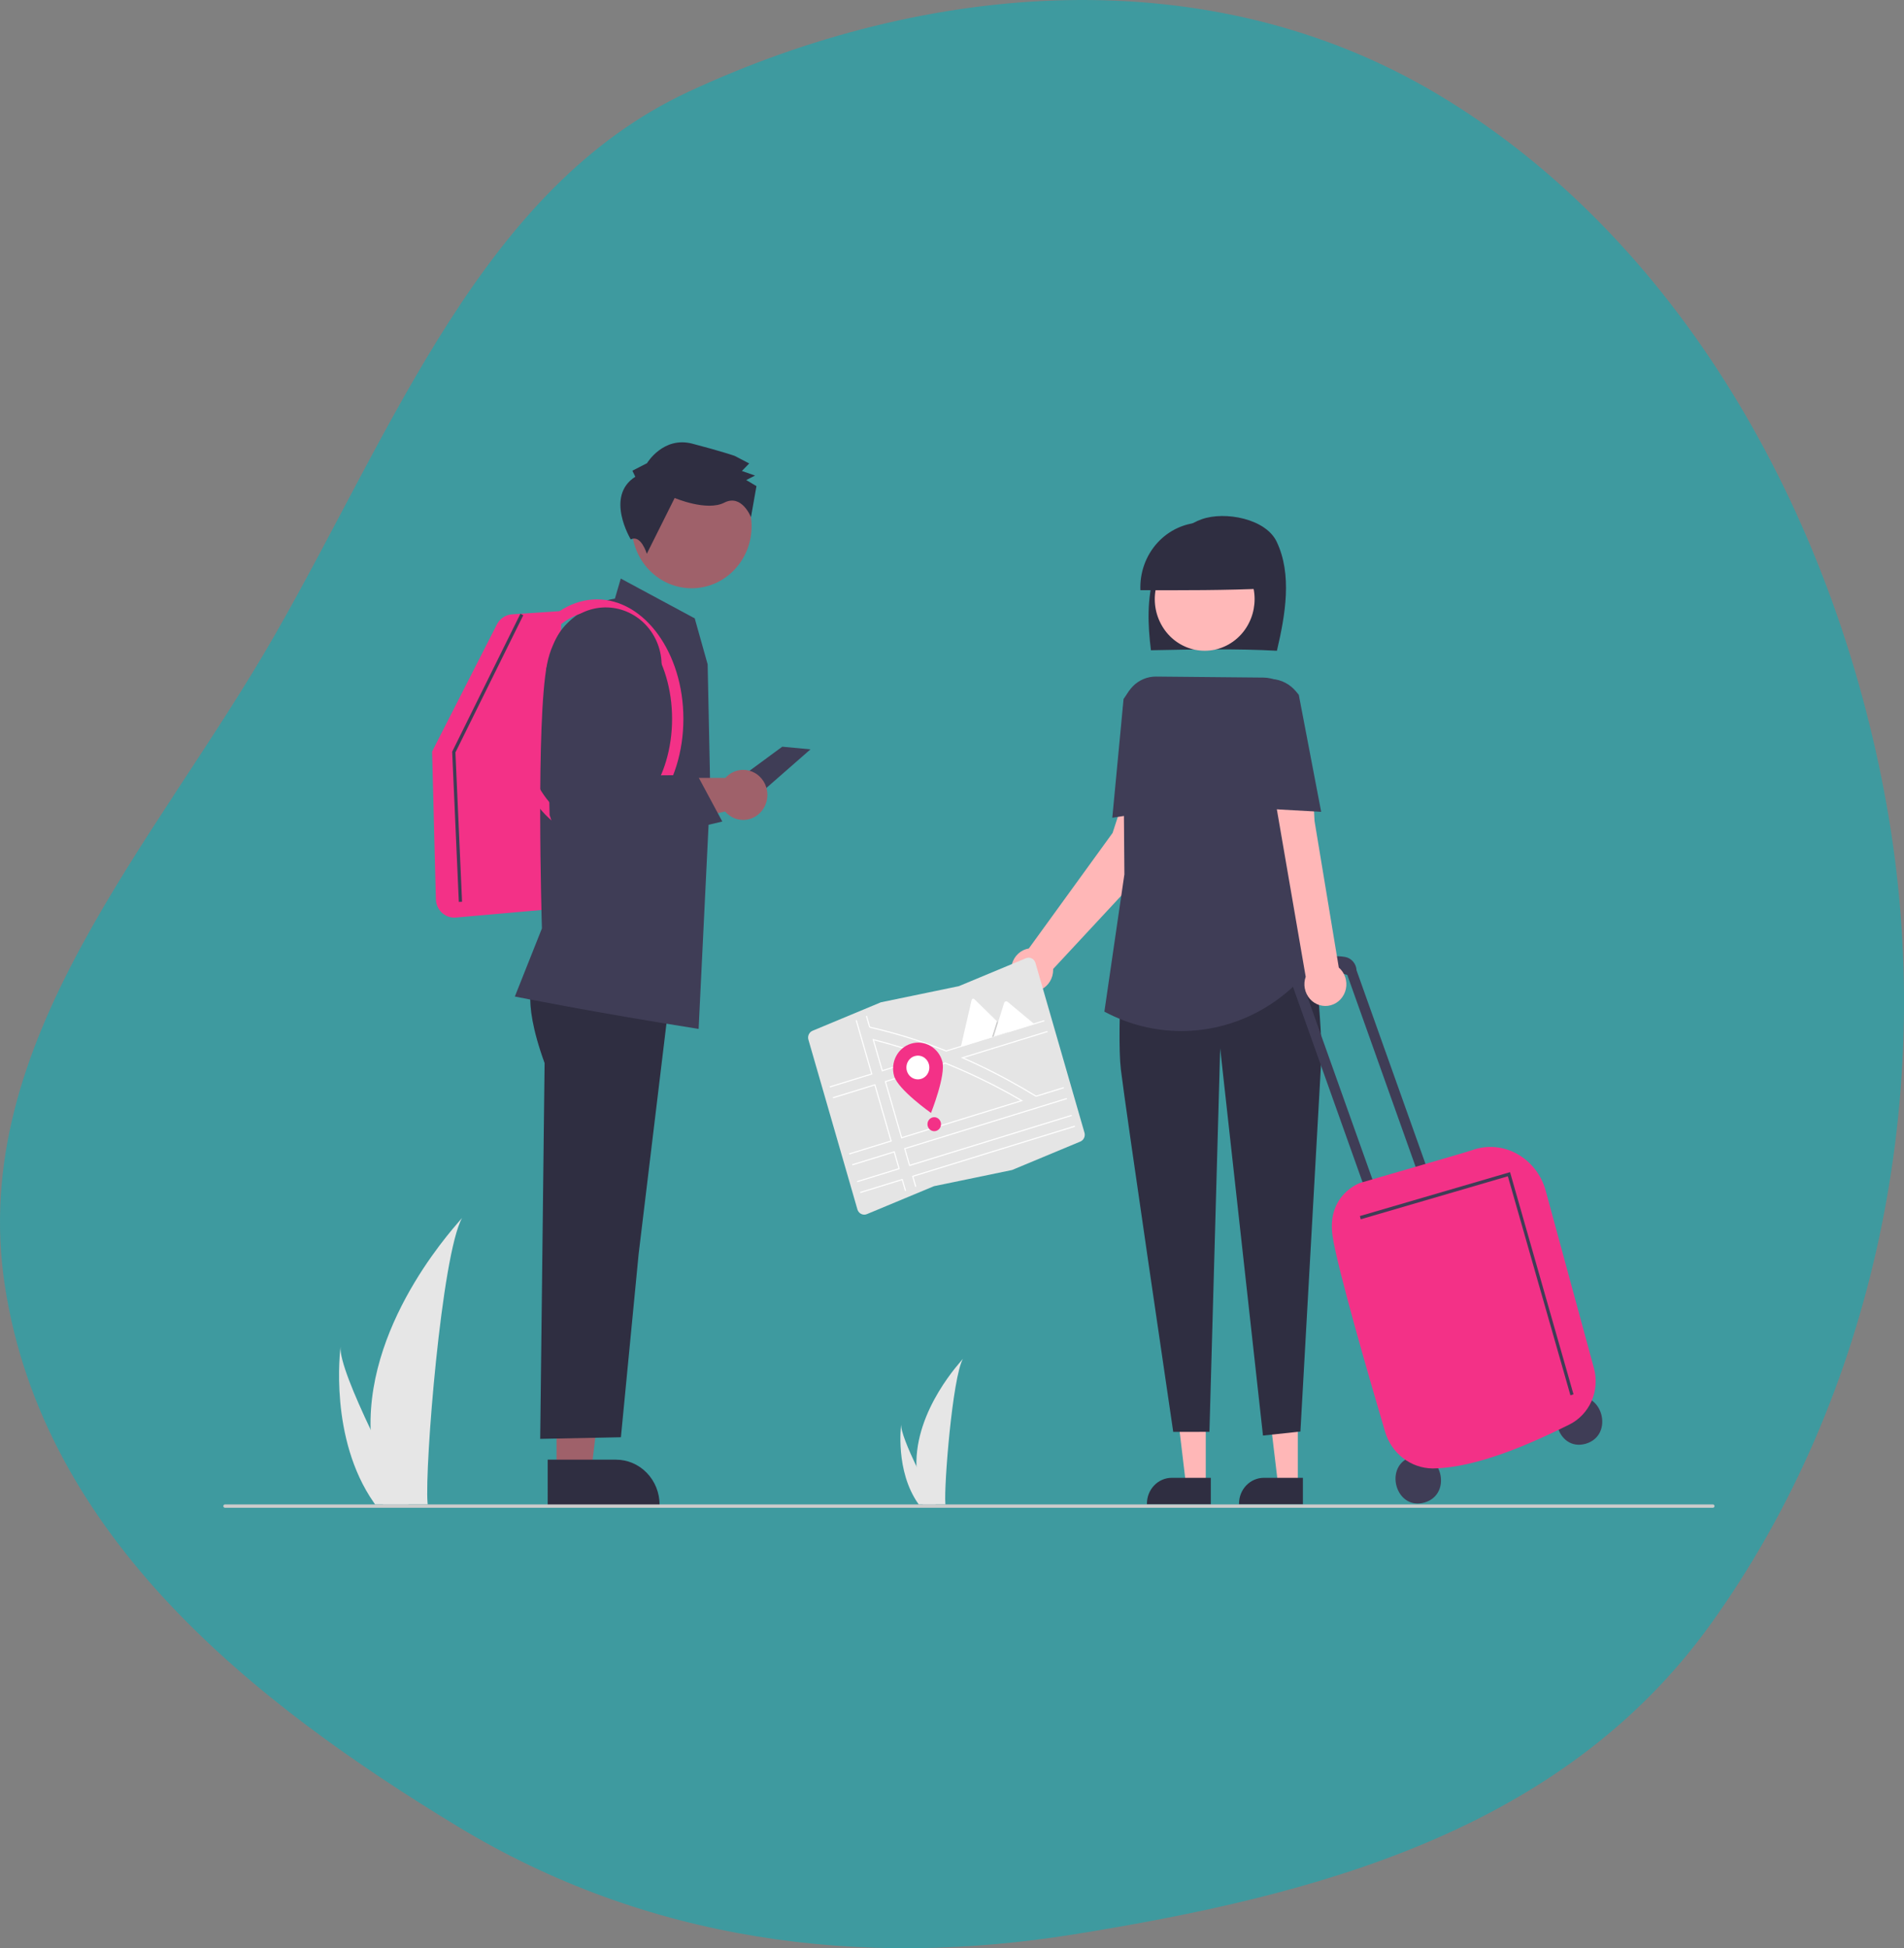 <svg width="1330" height="1361" viewBox="0 0 1330 1361" fill="none" xmlns="http://www.w3.org/2000/svg">
<rect x="0" y="0" width="1330" height="1361" fill="#808080" stroke="none"/>
<path d="M1003.83 65.611C1171.21 165.271 1281.07 356.517 1317.88 562.519C1353.61 762.456 1309.66 975.147 1194.86 1134.72C1090.17 1280.26 917.02 1324.43 750.46 1351.28C600.855 1375.4 452.049 1356.21 319.532 1275.84C178.076 1190.05 30.301 1073.91 3.397 898.202C-22.772 727.29 108.199 589.951 192.075 443.429C275.163 298.285 337.559 130.83 480.857 64.134C647.849 -13.59 844.319 -29.364 1003.83 65.611Z" fill="#3E9A9F"/>
<g clip-path="url(#clip0_7_58)">
<path d="M258.887 998.714C259.336 1016.07 262.148 1033.28 267.238 1049.83C267.351 1050.21 267.476 1050.59 267.598 1050.97H298.76C298.727 1050.63 298.693 1050.24 298.66 1049.83C296.583 1025.12 308.453 876.53 322.776 850.813C321.521 852.9 256.47 920.205 258.887 998.714Z" fill="#E6E6E6"/>
<path d="M261.225 1049.83C261.486 1050.21 261.756 1050.59 262.034 1050.97H285.413C285.235 1050.65 285.03 1050.26 284.792 1049.83C280.93 1042.62 269.499 1021.06 258.889 998.714C247.491 974.7 237.025 949.774 237.906 940.753C237.633 942.787 229.742 1004.81 261.225 1049.83Z" fill="#E6E6E6"/>
<path d="M640.16 1024.42C640.388 1033.24 641.816 1041.98 644.402 1050.39C644.46 1050.59 644.523 1050.78 644.585 1050.97H660.418C660.401 1050.8 660.384 1050.6 660.367 1050.39C659.312 1037.84 665.342 962.345 672.619 949.28C671.982 950.34 638.932 984.535 640.16 1024.42Z" fill="#E6E6E6"/>
<path d="M641.348 1050.39C641.48 1050.59 641.618 1050.78 641.759 1050.97H653.636C653.546 1050.81 653.442 1050.61 653.321 1050.39C651.359 1046.73 645.551 1035.78 640.161 1024.42C634.37 1012.22 629.052 999.558 629.5 994.975C629.361 996.008 625.353 1027.52 641.348 1050.39Z" fill="#E6E6E6"/>
<path d="M546.43 521.641L506.13 551.292L531.206 554.07L566.134 523.497L546.43 521.641Z" fill="#3F3D56"/>
<path d="M388.762 1027.91L413.001 1027.91L424.532 931.198L388.758 931.199L388.762 1027.91Z" fill="#9F616A"/>
<path d="M382.579 1019.72L430.313 1019.72H430.315C438.383 1019.72 446.12 1023.03 451.825 1028.94C457.53 1034.84 460.735 1042.84 460.736 1051.19V1052.21L382.58 1052.21L382.579 1019.72Z" fill="#2F2E41"/>
<path d="M373.523 682.488C373.523 682.488 363.018 694.771 380.413 742.651L377.349 1005.19L433.719 1004.05L446.11 875.989L468.669 689.106L373.523 682.488Z" fill="#2F2E41"/>
<path d="M317.243 641.043C313.913 641.034 310.717 639.683 308.334 637.276C305.951 634.869 304.568 631.597 304.48 628.153L301.834 525.032L347.098 436.205C348.126 434.204 349.63 432.508 351.468 431.277C353.305 430.045 355.417 429.318 357.601 429.165L392.097 426.875L389.118 634.739L318.365 640.994C317.989 641.027 317.615 641.044 317.243 641.043Z" fill="#F33187"/>
<path d="M488.003 718.786L487.385 718.688C415.273 707.312 360.855 696.405 360.314 696.296L359.638 696.161L378.542 648.6C378.392 643.631 374.3 504.073 382.134 463.977C389.717 425.161 425.462 418.8 429.535 418.201L433.625 404.184L485.298 431.997L494.31 464.08L496.14 552.012L488.003 718.786Z" fill="#3F3D56"/>
<path d="M416.992 585.662C383.701 585.662 356.616 548.22 356.616 502.197C356.616 456.173 383.701 418.731 416.992 418.731C450.284 418.731 477.368 456.173 477.368 502.197C477.368 548.22 450.284 585.662 416.992 585.662ZM416.992 426.902C388.057 426.902 364.516 460.679 364.516 502.197C364.516 543.714 388.057 577.491 416.992 577.491C445.928 577.491 469.469 543.714 469.469 502.197C469.469 460.679 445.928 426.902 416.992 426.902Z" fill="#F33187"/>
<path d="M519.124 537.801C516.797 537.8 514.495 538.298 512.363 539.262C510.231 540.227 508.316 541.637 506.736 543.405H419.884L388.07 550.41L393.293 592.083L506.463 566.907C508.337 569.095 510.711 570.764 513.368 571.76C516.026 572.755 518.882 573.047 521.676 572.607C524.47 572.167 527.114 571.011 529.364 569.243C531.615 567.475 533.402 565.151 534.562 562.485C535.722 559.819 536.217 556.895 536.004 553.98C535.79 551.065 534.874 548.251 533.338 545.796C531.803 543.342 529.698 541.324 527.215 539.927C524.732 538.531 521.95 537.8 519.124 537.801Z" fill="#9F616A"/>
<path d="M512.747 398.278C529.094 381.369 529.094 353.955 512.747 337.046C496.4 320.137 469.897 320.137 453.551 337.046C437.204 353.955 437.204 381.369 453.551 398.278C469.897 415.187 496.4 415.187 512.747 398.278Z" fill="#9F616A"/>
<path d="M443.78 333.047L441.751 328.823L451.962 323.575C451.962 323.575 463.226 304.616 483.609 309.944C503.992 315.272 513.162 318.46 513.162 318.46L523.347 323.761L518.235 329.022L527.406 332.211L521.279 335.36L528.407 339.598L524.57 361.324C524.57 361.324 518.197 344.845 505.944 351.143C493.691 357.44 471.279 347.887 471.279 347.887L451.808 386.867C451.808 386.867 447.791 373.203 440.629 376.846C440.629 376.846 422.332 346.705 443.78 333.047Z" fill="#2F2E41"/>
<path d="M807.49 599.61L805.701 564.9L787.645 549.725L777.184 581.866L718.679 662.58C715.913 663.039 713.332 664.307 711.241 666.236C709.15 668.164 707.636 670.671 706.88 673.462C706.123 676.252 706.155 679.207 706.972 681.979C707.789 684.751 709.356 687.223 711.488 689.102C713.62 690.982 716.228 692.19 719.004 692.584C721.779 692.978 724.605 692.542 727.148 691.326C729.691 690.111 731.845 688.168 733.353 685.726C734.862 683.285 735.663 680.447 735.662 677.549C735.662 677.345 735.64 677.147 735.632 676.945L807.49 599.61Z" fill="#FFB7B7"/>
<path d="M842.26 1037.06L828.426 1037.06L821.843 981.858L842.263 981.86L842.26 1037.06Z" fill="#FFB7B7"/>
<path d="M845.789 1050.93L801.178 1050.93V1050.35C801.178 1045.58 803.008 1041.02 806.264 1037.65C809.52 1034.28 813.937 1032.39 818.542 1032.39H818.543L845.79 1032.39L845.789 1050.93Z" fill="#2F2E41"/>
<path d="M906.587 1037.06L892.752 1037.06L886.169 981.858L906.589 981.86L906.587 1037.06Z" fill="#FFB7B7"/>
<path d="M910.115 1050.93L865.504 1050.93V1050.35C865.504 1045.58 867.334 1041.02 870.59 1037.65C873.846 1034.28 878.263 1032.39 882.868 1032.39H882.869L910.116 1032.39L910.115 1050.93Z" fill="#2F2E41"/>
<path d="M891.963 454.611C897.821 429.593 902.784 401.375 891.737 378.334C884.072 362.346 855.716 356.962 839.461 362.722C823.207 368.482 811.455 384.108 806.286 401.146C801.118 418.183 801.718 436.543 803.971 454.255C833.865 453.661 863.76 453.067 891.963 454.611Z" fill="#2F2E41"/>
<path d="M858.237 450.185C875.13 440.633 881.338 418.723 872.104 401.249C862.869 383.774 841.688 377.352 824.795 386.904C807.901 396.457 801.693 418.367 810.928 435.841C820.162 453.316 841.343 459.738 858.237 450.185Z" fill="#FFB8B8"/>
<path d="M884.132 411.117C884.242 405.048 883.173 399.018 880.986 393.385C878.8 387.752 875.541 382.631 871.403 378.327C867.266 374.022 862.334 370.622 856.901 368.328C851.468 366.034 845.645 364.894 839.777 364.974C833.909 365.054 828.117 366.353 822.744 368.794C817.372 371.235 812.528 374.769 808.502 379.184C804.475 383.6 801.348 388.808 799.306 394.499C797.264 400.189 796.348 406.246 796.613 412.31C826.451 412.376 856.288 412.441 884.132 411.117Z" fill="#2F2E41"/>
<path d="M785.536 635.794C785.536 635.794 779.863 721.024 782.942 747.023C786.02 773.022 819.54 1000.32 819.54 1000.32L844.824 1000.27L852.33 732.417L882.229 1002.87L908.377 1000.06L923.21 735.506C923.21 735.506 920.884 636.46 901.979 626.528L785.536 635.794Z" fill="#2F2E41"/>
<path d="M825.196 720.28C806.625 720.273 788.322 715.688 771.805 706.906L771.444 706.715L785.419 610.791L784.512 496.469C784.487 493.331 785.067 490.219 786.217 487.316C787.367 484.412 789.065 481.774 791.211 479.556C793.357 477.339 795.909 475.585 798.717 474.398C801.526 473.212 804.534 472.615 807.568 472.644L882.559 473.356C885.88 473.387 889.158 474.125 892.191 475.524C895.223 476.922 897.945 478.951 900.188 481.485C902.43 484.018 904.144 487.001 905.223 490.249C906.303 493.498 906.724 496.941 906.462 500.365L899.445 592.014L922.652 666.401L918.619 671.948C907.744 686.954 893.639 699.134 877.424 707.523C861.208 715.912 843.327 720.28 825.196 720.28V720.28Z" fill="#3F3D56"/>
<path d="M776.977 571.273L784.836 488.33L787.361 484.612C789.091 482.066 791.29 479.899 793.832 478.234C796.374 476.569 799.209 475.44 802.174 474.912C805.139 474.384 808.176 474.466 811.11 475.155C814.044 475.844 816.817 477.125 819.271 478.925L821.436 480.514L819.299 564.569L776.977 571.273Z" fill="#3F3D56"/>
<path d="M1098.97 976.498C1119.29 970.693 1127.96 1002.6 1107.69 1008.59C1087.38 1014.4 1078.71 982.487 1098.97 976.498Z" fill="#3F3D56"/>
<path d="M986.339 1017.57C1006.65 1011.76 1015.32 1043.67 995.059 1049.66C974.745 1055.47 966.076 1023.56 986.339 1017.57Z" fill="#3F3D56"/>
<path d="M940.753 681.013L941.067 680.922L993.393 827.87L1000.29 825.864L947.591 677.862C947.477 675.581 946.612 673.409 945.14 671.706C943.668 670.004 941.677 668.873 939.498 668.502C913.33 664.222 902.723 688.251 902.723 688.251L902.827 688.41L956.325 838.647L963.223 836.642L911.3 690.825C927.107 674.653 940.753 681.013 940.753 681.013Z" fill="#3F3D56"/>
<path d="M1000.72 1025.84C993.258 1025.77 986.008 1023.24 980.03 1018.61C974.051 1013.98 969.657 1007.5 967.487 1000.11C957.501 966.303 933.937 885.288 930.815 863.302C926.75 834.676 949.656 826.535 950.166 826.361C950.783 826.146 959.992 823.48 972.739 819.79C994.405 813.518 1027.15 804.039 1028.35 803.479C1033.42 801.654 1038.81 800.933 1044.16 801.361C1049.52 801.789 1054.73 803.356 1059.47 805.965C1064.36 808.625 1068.67 812.285 1072.15 816.723C1075.63 821.16 1078.2 826.283 1079.7 831.78L1113.41 955.815C1115.49 963.418 1114.9 971.538 1111.76 978.74C1108.62 985.942 1103.12 991.765 1096.23 995.181C1070.22 1008.1 1032.08 1025.34 1001.24 1025.83C1001.07 1025.83 1000.89 1025.84 1000.72 1025.84Z" fill="#F33187"/>
<path d="M935.189 675.93L918.246 573.556L916.355 539.006L888.964 548.287L912.066 682.339C911.133 684.947 910.912 687.771 911.427 690.501C911.941 693.231 913.171 695.763 914.983 697.818C916.795 699.873 919.118 701.374 921.698 702.156C924.279 702.938 927.017 702.97 929.615 702.251C932.212 701.531 934.568 700.086 936.425 698.075C938.282 696.063 939.569 693.562 940.144 690.845C940.72 688.128 940.562 685.299 939.688 682.669C938.814 680.039 937.258 677.707 935.189 675.93V675.93Z" fill="#FFB7B7"/>
<path d="M922.88 567.135L880.128 564.73L870.084 481.289L871.061 480.412C873.468 478.252 876.265 476.605 879.289 475.566C882.313 474.526 885.506 474.115 888.685 474.356C891.863 474.596 894.964 475.484 897.81 476.967C900.656 478.451 903.191 480.501 905.268 483L907.246 485.379L907.275 485.53L922.88 567.135Z" fill="#3F3D56"/>
<path d="M1096.98 974.72L1053.28 821.736L950.528 851.774L949.914 849.528L1054.81 818.862L1055.13 819.969L1099.14 974.059L1096.98 974.72Z" fill="#3F3D56"/>
<path d="M320.504 630.075L315.851 525.129L363.511 428.76L365.52 429.823L318.134 525.64L322.759 629.968L320.504 630.075Z" fill="#3F3D56"/>
<path d="M1196.5 1053.31H157.129C156.829 1053.31 156.542 1053.18 156.331 1052.97C156.119 1052.75 156 1052.45 156 1052.14C156 1051.83 156.119 1051.53 156.331 1051.32C156.542 1051.1 156.829 1050.97 157.129 1050.97H1196.5C1196.8 1050.97 1197.09 1051.1 1197.3 1051.32C1197.51 1051.53 1197.63 1051.83 1197.63 1052.14C1197.63 1052.45 1197.51 1052.75 1197.3 1052.97C1197.09 1053.18 1196.8 1053.31 1196.5 1053.31Z" fill="#CCCCCC"/>
<path d="M393.849 599.894L383.917 569.333L381.515 467.46L385.747 453.006C387.27 447.804 389.793 442.974 393.164 438.804C396.535 434.635 400.686 431.212 405.367 428.742C410.047 426.271 415.162 424.804 420.404 424.427C425.646 424.05 430.908 424.772 435.874 426.549C440.84 428.326 445.408 431.122 449.305 434.77C453.201 438.417 456.345 442.84 458.55 447.775C460.754 452.709 461.972 458.053 462.132 463.486C462.291 468.919 461.389 474.33 459.478 479.393L436.795 539.519L437.948 541.833L487.091 541.422L504.547 573.924L393.849 599.894Z" fill="#3F3D56"/>
<path d="M706.909 817.372L706.874 817.379L652.406 828.659L605.551 848.177C604.945 848.429 604.297 848.556 603.644 848.549C602.991 848.542 602.346 848.403 601.745 848.138C601.144 847.873 600.599 847.489 600.142 847.007C599.685 846.524 599.324 845.953 599.08 845.327C599.023 845.18 598.972 845.03 598.928 844.878L564.699 726.319C564.339 725.09 564.438 723.767 564.976 722.611C565.515 721.455 566.453 720.55 567.606 720.075L615.318 700.2L615.353 700.193L669.821 688.913L716.676 669.395C717.9 668.885 719.269 668.899 720.482 669.434C721.695 669.968 722.654 670.98 723.147 672.245C723.204 672.392 723.255 672.542 723.299 672.695L757.528 791.253C757.888 792.481 757.789 793.805 757.25 794.961C756.712 796.117 755.773 797.022 754.621 797.497L706.909 817.372Z" fill="#E5E5E5"/>
<path d="M648.461 737.735C635.97 733.175 623.06 729.181 610.092 725.864L609.442 725.697L616.026 748.502L649.57 738.139L648.461 737.735ZM616.54 747.517L610.558 726.8C622.901 729.978 635.184 733.769 647.097 738.077L616.54 747.517ZM713.911 768.562C708.097 765.161 702.199 761.904 696.218 758.792C694.568 757.933 692.914 757.086 691.255 756.251C681.126 751.154 670.843 746.508 660.405 742.312L660.283 742.263L617.996 755.326L629.544 795.324L714.694 769.02L713.911 768.562ZM630.058 794.34L618.948 755.858L660.251 743.099C670.317 747.148 680.267 751.633 690.102 756.554C691.81 757.407 693.511 758.274 695.207 759.154C701.13 762.221 706.978 765.435 712.751 768.794L630.058 794.34ZM713.911 768.562C708.097 765.161 702.199 761.904 696.218 758.792C694.568 757.933 692.914 757.086 691.255 756.251C681.126 751.154 670.843 746.508 660.405 742.312L660.283 742.263L617.996 755.326L629.544 795.324L714.694 769.02L713.911 768.562ZM630.058 794.34L618.948 755.858L660.251 743.099C670.317 747.148 680.267 751.633 690.102 756.554C691.81 757.407 693.511 758.274 695.207 759.154C701.13 762.221 706.978 765.435 712.751 768.794L630.058 794.34ZM648.461 737.735C635.97 733.175 623.06 729.181 610.092 725.864L609.442 725.697L616.026 748.502L649.57 738.139L648.461 737.735ZM616.54 747.517L610.558 726.8C622.901 729.978 635.184 733.769 647.097 738.077L616.54 747.517ZM648.461 737.735C635.97 733.175 623.06 729.181 610.092 725.864L609.442 725.697L616.026 748.502L649.57 738.139L648.461 737.735ZM616.54 747.517L610.558 726.8C622.901 729.978 635.184 733.769 647.097 738.077L616.54 747.517ZM713.911 768.562C708.097 765.161 702.199 761.904 696.218 758.792C694.568 757.933 692.914 757.086 691.255 756.251C681.126 751.154 670.843 746.508 660.405 742.312L660.283 742.263L617.996 755.326L629.544 795.324L714.694 769.02L713.911 768.562ZM630.058 794.34L618.948 755.858L660.251 743.099C670.317 747.148 680.267 751.633 690.102 756.554C691.81 757.407 693.511 758.274 695.207 759.154C701.13 762.221 706.978 765.435 712.751 768.794L630.058 794.34ZM595.232 813.357L595.451 814.115L624.403 805.171L627.577 816.166L598.625 825.11L598.844 825.868L628.529 816.698L624.917 804.187L595.232 813.357ZM637.097 821.484L639.315 829.167L640.028 828.871L638.049 822.016L750.937 787.143L750.718 786.384L637.097 821.484ZM745.355 767.807L745.136 767.049L631.514 802.149L635.126 814.66L748.748 779.56L748.529 778.802L635.64 813.675L632.466 802.68L745.355 767.807ZM660.971 733.791C643.668 726.914 625.894 721.38 607.797 717.234L605.58 709.557L604.867 709.853L607.101 717.59L607.851 718.058C625.878 722.199 643.583 727.721 660.819 734.578L660.941 734.627L729.647 713.402L729.428 712.644L660.971 733.791ZM608.476 750.008L579.525 758.952L579.744 759.71L609.428 750.54L598.453 712.524L597.74 712.821L608.476 750.008ZM731.617 720.226L671.217 738.885L672.2 739.312C681.464 743.345 690.704 747.802 699.92 752.685C701.23 753.379 702.539 754.082 703.846 754.794C710.352 758.328 716.807 762.059 723.212 765.986L723.923 766.169L743.165 760.225L742.946 759.466L723.75 765.396C717.413 761.507 711.017 757.804 704.563 754.29C703.272 753.586 701.979 752.89 700.685 752.203C691.664 747.41 682.595 743.013 673.477 739.013L731.836 720.985L731.617 720.226ZM600.815 832.692L601.034 833.451L629.985 824.507L632.187 832.135L632.9 831.839L630.499 823.522L600.815 832.692ZM581.714 766.534L581.933 767.293L610.884 758.349L621.995 796.831L593.043 805.774L593.262 806.533L622.947 797.362L611.399 757.364L581.714 766.534ZM648.461 737.735C635.97 733.175 623.06 729.181 610.092 725.864L609.442 725.697L616.026 748.502L649.57 738.139L648.461 737.735ZM616.54 747.517L610.558 726.8C622.901 729.978 635.184 733.769 647.097 738.077L616.54 747.517ZM713.911 768.562C708.097 765.161 702.199 761.904 696.218 758.792C694.568 757.933 692.914 757.086 691.255 756.251C681.126 751.154 670.843 746.508 660.405 742.312L660.283 742.263L617.996 755.326L629.544 795.324L714.694 769.02L713.911 768.562ZM630.058 794.34L618.948 755.858L660.251 743.099C670.317 747.148 680.267 751.633 690.102 756.554C691.81 757.407 693.511 758.274 695.207 759.154C701.13 762.221 706.978 765.435 712.751 768.794L630.058 794.34ZM648.461 737.735C635.97 733.175 623.06 729.181 610.092 725.864L609.442 725.697L616.026 748.502L649.57 738.139L648.461 737.735ZM616.54 747.517L610.558 726.8C622.901 729.978 635.184 733.769 647.097 738.077L616.54 747.517ZM713.911 768.562C708.097 765.161 702.199 761.904 696.218 758.792C694.568 757.933 692.914 757.086 691.255 756.251C681.126 751.154 670.843 746.508 660.405 742.312L660.283 742.263L617.996 755.326L629.544 795.324L714.694 769.02L713.911 768.562ZM630.058 794.34L618.948 755.858L660.251 743.099C670.317 747.148 680.267 751.633 690.102 756.554C691.81 757.407 693.511 758.274 695.207 759.154C701.13 762.221 706.978 765.435 712.751 768.794L630.058 794.34Z" fill="white"/>
<path d="M658.186 741.306C660.958 750.908 650.326 777.49 650.326 777.49C650.326 777.49 627.343 761.292 624.571 751.69C623.24 747.079 623.734 742.11 625.945 737.876C628.155 733.642 631.902 730.489 636.359 729.112C640.817 727.735 645.621 728.246 649.714 730.533C653.807 732.82 656.855 736.695 658.186 741.306H658.186Z" fill="#F33187"/>
<path d="M648.844 743.369C649.298 744.94 649.291 746.616 648.824 748.184C648.357 749.752 647.451 751.141 646.221 752.177C644.991 753.212 643.491 753.846 641.912 754C640.333 754.154 638.746 753.82 637.35 753.04C635.955 752.261 634.814 751.071 634.072 749.621C633.331 748.17 633.022 746.525 633.184 744.894C633.346 743.262 633.973 741.716 634.984 740.452C635.995 739.189 637.346 738.264 638.866 737.794C639.875 737.482 640.934 737.379 641.981 737.49C643.029 737.601 644.045 737.925 644.972 738.442C645.898 738.96 646.717 739.662 647.382 740.507C648.046 741.352 648.543 742.325 648.844 743.369Z" fill="white"/>
<path d="M652.596 790.243C655.207 790.243 657.324 788.053 657.324 785.351C657.324 782.65 655.207 780.46 652.596 780.46C649.985 780.46 647.868 782.65 647.868 785.351C647.868 788.053 649.985 790.243 652.596 790.243Z" fill="#F33187"/>
<path d="M704.191 721.042L671.33 731.194C671.289 731.207 671.246 731.216 671.204 731.222L678.706 698.573C678.751 698.37 678.847 698.184 678.984 698.032C679.122 697.88 679.296 697.769 679.488 697.709C679.681 697.65 679.885 697.644 680.081 697.693C680.276 697.742 680.455 697.844 680.6 697.988L696.426 713.453L697.184 714.193L704.191 721.042Z" fill="white"/>
<path opacity="0.2" d="M704.191 721.042L692.971 724.508L696.09 714.532L696.314 713.813L696.427 713.453L697.184 714.193L704.191 721.042Z" fill="black"/>
<path d="M722.488 715.39L694.066 724.17L697.184 714.193L697.408 713.475L701.472 700.473C701.551 700.269 701.671 700.085 701.824 699.932C701.977 699.779 702.159 699.661 702.358 699.585C702.558 699.51 702.771 699.479 702.983 699.494C703.195 699.509 703.401 699.571 703.589 699.674C703.638 699.704 703.686 699.738 703.731 699.775L722.488 715.39Z" fill="white"/>
</g>
<defs>
<clipPath id="clip0_7_58">
<rect width="1041.63" height="744.308" fill="white" transform="translate(156 309)"/>
</clipPath>
</defs>
</svg>
